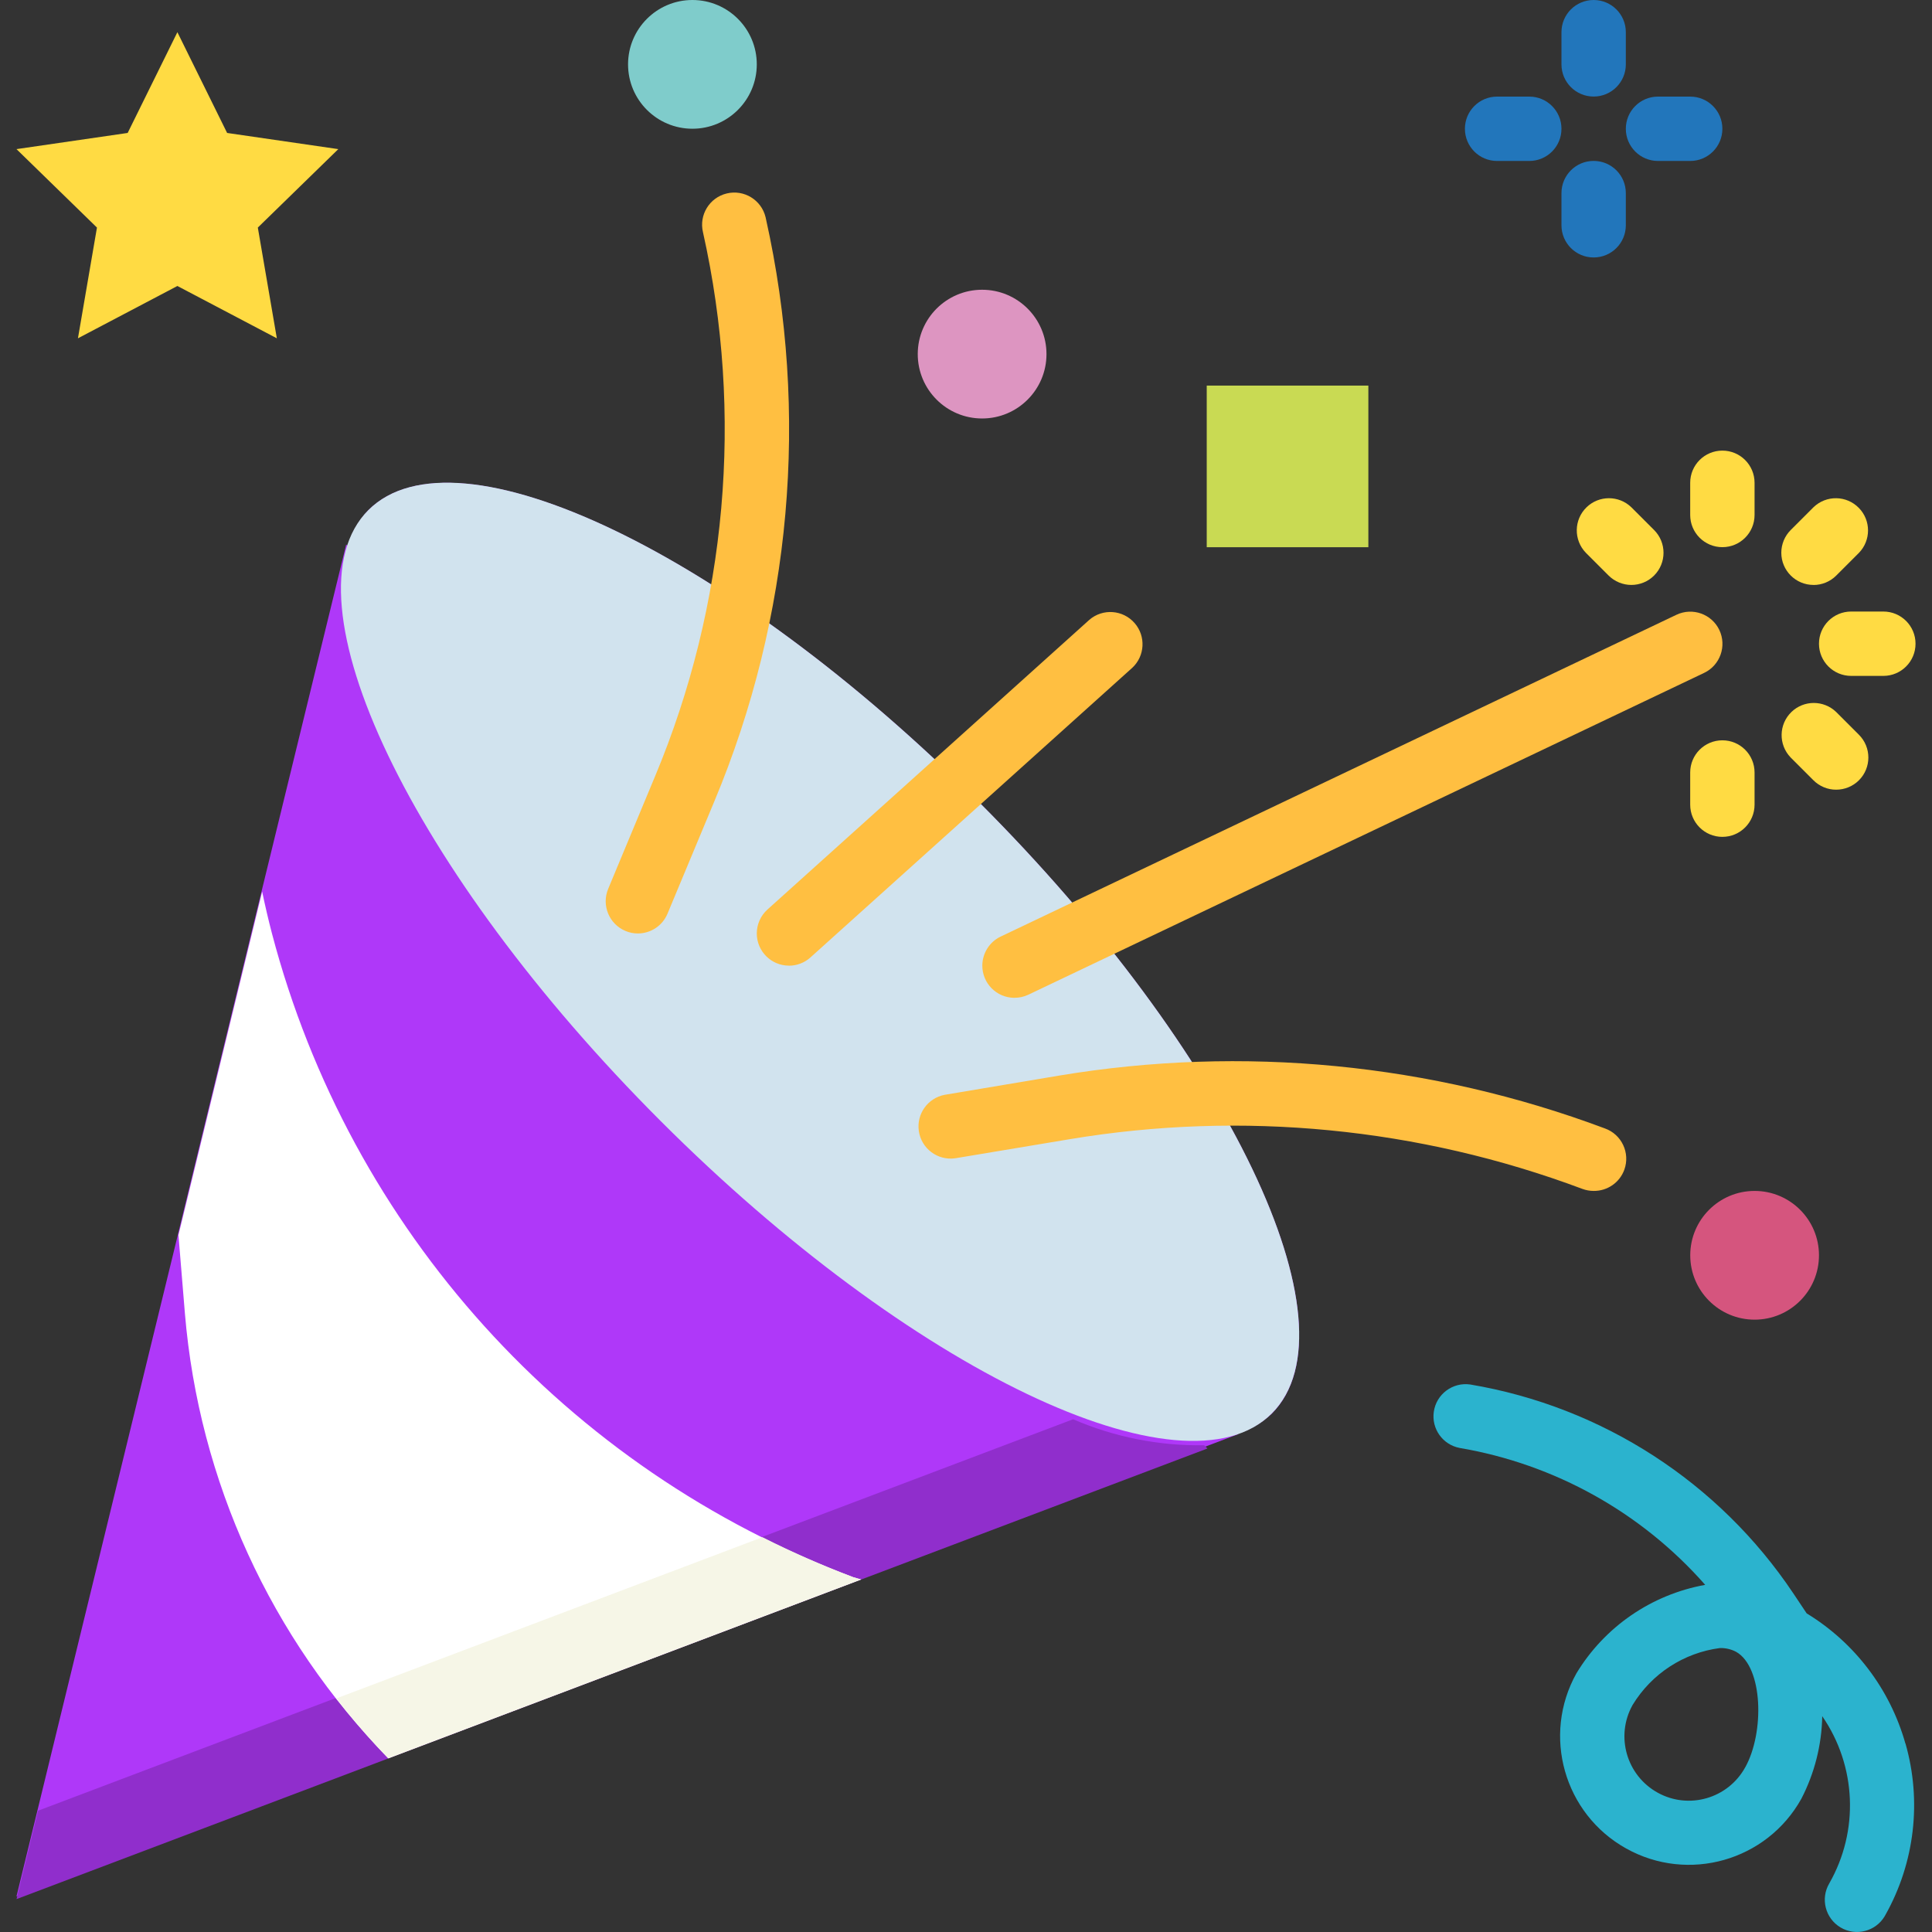 <svg fill="none" height="38" viewBox="0 0 38 38" width="38" xmlns="http://www.w3.org/2000/svg"><rect x="0" y="0" width="38" height="38" fill="#333333" stroke="none"/><path d="m19.263 15.786c-4.907-4.906-10.288-7.481-12.018-5.751-.19.199-.33.44-.408.704l-.028-.028-1.653 6.774-1.646 6.754-1.951 7.997-1.235 5.065 7.313-2.767 9.301-3.519 7.42-2.808-.009-.009c.248-.079.476-.214.665-.393 1.731-1.731-.844-7.112-5.751-12.019z" fill="#af38f9"/><path d="m19.263 15.784c-4.907-4.907-10.288-7.482-12.018-5.751-1.731 1.731.844 7.111 5.751 12.018 4.907 4.907 10.288 7.482 12.018 5.751 1.731-1.731-.844-7.111-5.751-12.018z" fill="#d1e3ee"/><path d="m23.685 28.426c-.886.015-1.765-.159-2.578-.511l-6.065 2.295-9.304 3.516-4.989 1.888-.424 1.739 7.313-2.767 9.301-3.519 6.81-2.577z" fill="#902ecc"/><g fill="#ffbf41"><path d="m31.345 23.424c-.076-0-.151-.014-.222-.04-3.214-1.204-6.688-1.542-10.074-.979l-2.261.377c-.346.049-.667-.191-.716-.537-.048-.334.175-.647.507-.711l2.262-.38c3.605-.599 7.304-.24 10.726 1.041.329.118.5.481.382.81-.091.254-.334.422-.604.419z"/><path d="m19.95 19.626c-.35-.002-.631-.287-.629-.637.002-.241.14-.461.357-.566l13.295-6.331c.316-.15.694-.016.844.299.15.316.016.694-.299.844l-13.295 6.331c-.085.04-.178.06-.272.059z"/><path d="m12.546 18.36c-.084 0-.166-.016-.243-.049-.323-.135-.475-.505-.341-.828v-0l.92-2.209c1.416-3.384 1.746-7.125.945-10.705-.082-.34.127-.682.467-.764.34-.082.682.127.764.467.002.008.004.015.005.023.858 3.835.504 7.842-1.013 11.467l-.921 2.209c-.098.236-.328.389-.584.389z"/></g><path d="m34.511 25.956c.699 0 1.266-.567 1.266-1.266s-.567-1.266-1.266-1.266c-.699 0-1.266.567-1.266 1.266s.567 1.266 1.266 1.266z" fill="#d5557e"/><path d="m19.317 8.231c.699 0 1.266-.567 1.266-1.266 0-.699-.567-1.266-1.266-1.266s-1.266.567-1.266 1.266c0 .699.567 1.266 1.266 1.266z" fill="#dd95c1"/><path d="m13.619 2.532c-.699 0-1.266-.567-1.266-1.266 0-.699.567-1.266 1.266-1.266s1.266.567 1.266 1.266c0 .699-.567 1.266-1.266 1.266z" fill="#7fcccb"/><g fill="#2276bb"><path d="m31.345 5.064c-.35 0-.633-.283-.633-.633v-.633c0-.35.283-.633.633-.633.35 0 .633.283.633.633v.633c0 .35-.283.633-.633.633z"/><path d="m31.345 1.899c-.35 0-.633-.283-.633-.633v-.633c0-.35.283-.633.633-.633.35 0 .633.283.633.633v.633c0 .35-.283.633-.633.633z"/><path d="m33.244 3.166h-.633c-.35 0-.633-.283-.633-.633s.283-.633.633-.633h.633c.35 0 .633.283.633.633s-.283.633-.633.633z"/><path d="m30.079 3.166h-.633c-.35 0-.633-.283-.633-.633s.283-.633.633-.633h.633c.35 0 .633.283.633.633s-.283.633-.633.633z"/></g><path d="m5.349 18.36c-.071-.271-.134-.544-.193-.823l-1.646 6.754.127 1.544c.276 3.292 1.69 6.385 3.999 8.747l9.302-3.516c-.051-.016-.103-.027-.154-.044-5.641-2.115-9.904-6.836-11.435-12.662z" fill="#fff"/><path d="m16.938 31.066c-.051-.016-.103-.027-.154-.044-.609-.231-1.206-.493-1.788-.787l-8.378 3.17c.318.412.658.806 1.019 1.181z" fill="#f6f6e7"/><path d="m26.914 7.584v3.179h-3.179v-3.179z" fill="#c9da53"/><path d="m15.518 18.993c-.35-0-.633-.284-.633-.633 0-.179.076-.35.209-.47l6.331-5.698c.264-.229.664-.2.893.065.222.257.202.644-.046.876l-6.331 5.698c-.116.105-.267.163-.423.163z" fill="#ffbf41"/><g fill="#ffdb43"><path d="m33.877 16.46c-.35 0-.633-.283-.633-.633v-.633c0-.35.283-.633.633-.633s.633.283.633.633v.633c0 .35-.283.633-.633.633z"/><path d="m36.116 15.532c-.168.001-.329-.066-.448-.185l-.448-.448c-.243-.252-.236-.652.015-.895.245-.237.634-.237.88 0l.448.448c.247.247.247.648-0.0.895-.119.119-.28.185-.448.185z"/><path d="m37.043 13.294h-.633c-.35 0-.633-.283-.633-.633s.283-.633.633-.633h.633c.35 0 .633.283.633.633s-.283.633-.633.633z"/><path d="m35.669 11.505c-.35-0-.633-.284-.633-.633 0-.168.067-.329.185-.447l.448-.448c.252-.243.652-.236.895.016.237.245.237.634 0 .88l-.448.448c-.119.119-.28.185-.448.185z"/><path d="m33.877 10.762c-.35 0-.633-.283-.633-.633v-.633c0-.35.283-.633.633-.633s.633.283.633.633v.633c0 .35-.283.633-.633.633z"/><path d="m32.087 11.505c-.168 0-.329-.067-.448-.185l-.448-.448c-.243-.252-.236-.652.015-.895.245-.237.634-.237.88 0l.448.448c.247.247.247.648-0.0.895-.119.119-.28.185-.447.185z"/><path d="m3.489.633.978 1.982 2.187.318-1.583 1.543.374 2.178-1.956-1.029-1.956 1.029.374-2.178-1.583-1.543 2.187-.318z"/></g><path d="m37.476 34.291c-.301-1.067-.995-1.981-1.941-2.558l-.261-.391c-1.462-2.187-3.762-3.674-6.357-4.111-.346-.049-.667.191-.716.537-.048.334.175.647.507.711 1.871.318 3.577 1.268 4.831 2.693-1.054.19-1.977.823-2.532 1.739-.682 1.221-.245 2.764.977 3.446 1.221.682 2.764.245 3.446-.977.26-.503.401-1.059.411-1.625.674.978.728 2.256.139 3.288-.178.301-.079.689.222.868.301.178.689.079.868-.222.006-.01.011-.019.016-.029.575-1.026.716-2.239.392-3.369zm-3.151.472c-.338.612-1.108.835-1.72.497-.612-.338-.835-1.108-.497-1.72.002-.003.004-.007.006-.01.374-.612 1.004-1.022 1.714-1.115.11-.003.219.022.317.073.534.298.563 1.591.18 2.276z" fill="#2bb3ce"/></svg>